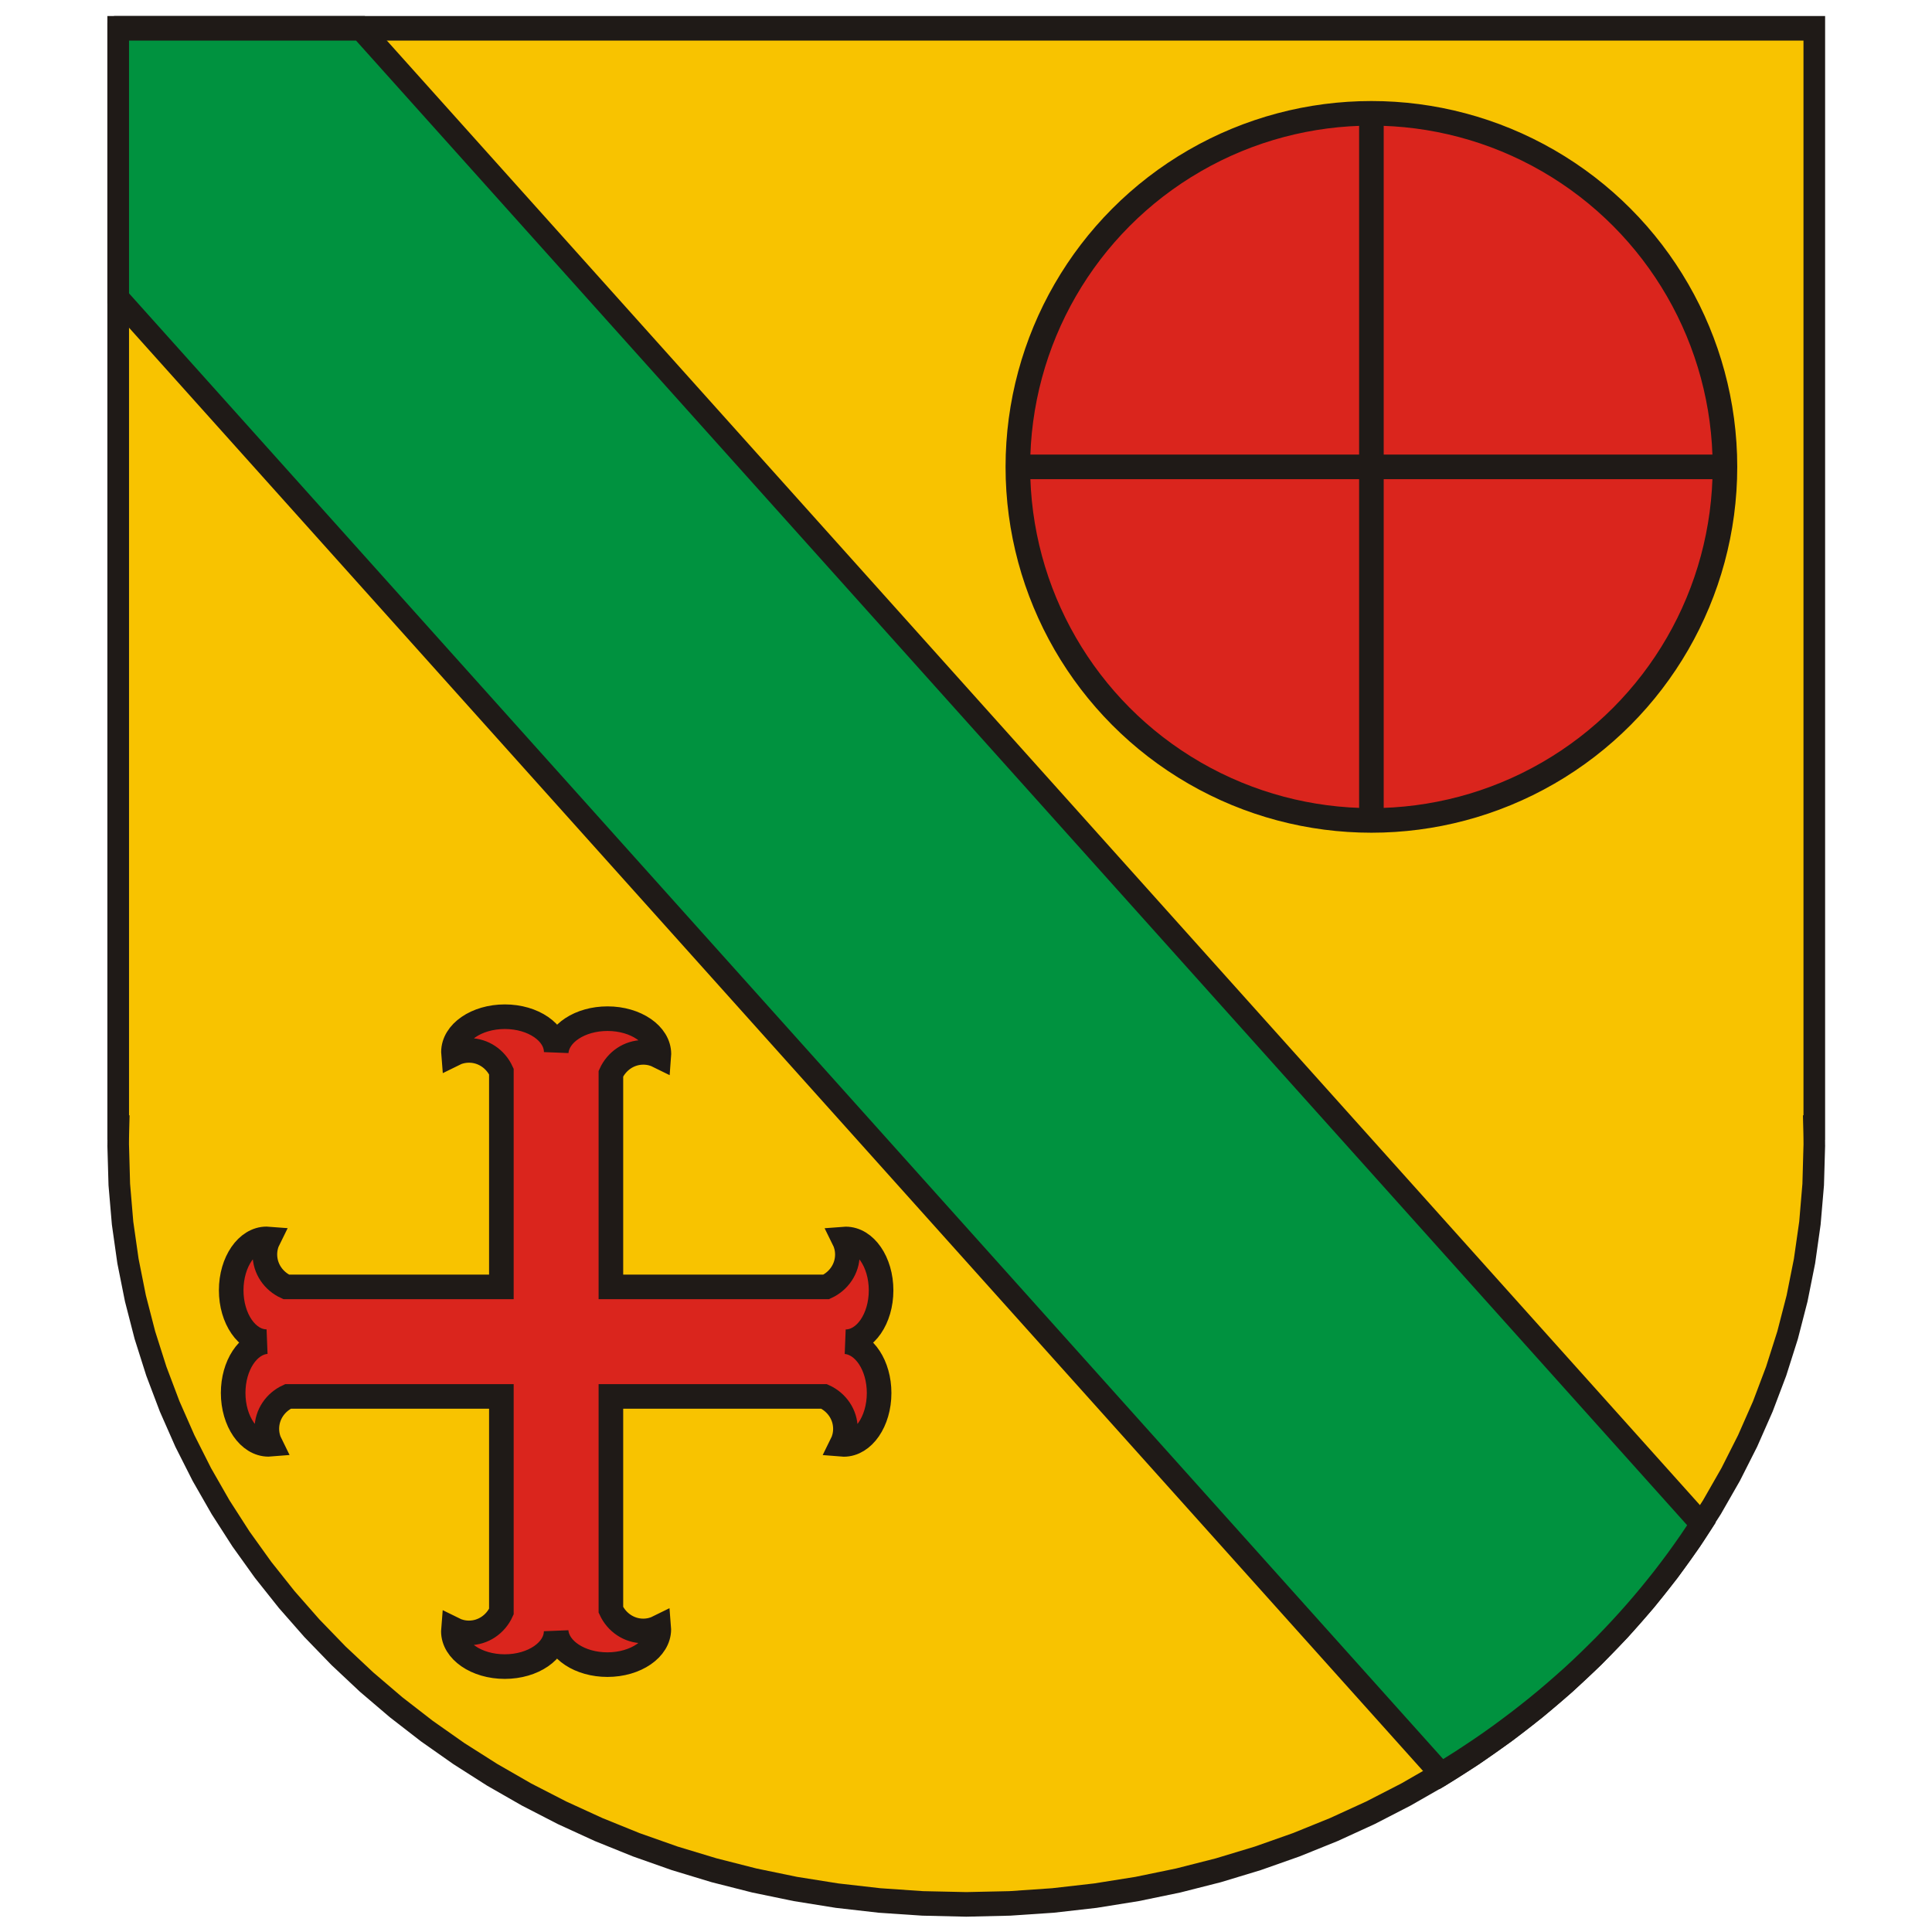 <?xml version="1.0" encoding="UTF-8" standalone="no"?>
<!-- Creator: CorelDRAW -->
<svg
   xmlns:dc="http://purl.org/dc/elements/1.1/"
   xmlns:cc="http://web.resource.org/cc/"
   xmlns:rdf="http://www.w3.org/1999/02/22-rdf-syntax-ns#"
   xmlns:svg="http://www.w3.org/2000/svg"
   xmlns="http://www.w3.org/2000/svg"
   xmlns:sodipodi="http://sodipodi.sourceforge.net/DTD/sodipodi-0.dtd"
   xmlns:inkscape="http://www.inkscape.org/namespaces/inkscape"
   xml:space="preserve"
   width="800"
   height="800"
   style="shape-rendering:geometricPrecision; text-rendering:geometricPrecision; image-rendering:optimizeQuality; fill-rule:evenodd; clip-rule:evenodd"
   viewBox="0 0 210 297"
   id="svg2"
   sodipodi:version="0.32"
   inkscape:version="0.44.1"
   sodipodi:docname="wappen reisbach.svg"
   sodipodi:docbase="Q:\"
   version="1.0"><sodipodi:namedview
   inkscape:window-height="955"
   inkscape:window-width="1277"
   inkscape:pageshadow="2"
   inkscape:pageopacity="0.0"
   guidetolerance="10.0"
   gridtolerance="10.0"
   objecttolerance="10.0"
   borderopacity="1.0"
   bordercolor="#666666"
   pagecolor="#ffffff"
   id="base"
   width="800px"
   height="800px"
   inkscape:zoom="0.9525"
   inkscape:cx="400"
   inkscape:cy="402.4252"
   inkscape:window-x="-4"
   inkscape:window-y="-4"
   inkscape:current-layer="svg2" />
 <defs
   id="defs4" />
 <g
   id="Layer_x0020_1"
   transform="matrix(1.34,0,0,1.34,-35.662,-50.437)">
  <g
   id="_136950984">
   <g
   id="g11">
    <path
   id="_138143840"
   class="fil0"
   d="M 7.74,167 C 7.722,167.684 7.711,168.369 7.711,169.057 C 7.711,217.129 51.278,256.114 105,256.114 C 158.722,256.114 202.289,217.129 202.289,169.057 C 202.289,168.369 202.278,167.684 202.26,167 L 202.289,167 L 202.289,40.886 L 7.71,40.886 L 7.71,167 L 7.739,167 L 7.74,167 z "
   style="fill:#f8c300" />
    <path
   id="path14"
   class="fil1"
   d="M 8.953,169.057 L 6.469,169.057 L 6.469,169.057 L 6.474,168.993 L 6.474,168.928 L 6.474,168.864 L 6.474,168.794 L 6.475,168.729 L 6.475,168.665 L 6.475,168.601 L 6.476,168.531 L 6.476,168.466 L 6.477,168.402 L 6.478,168.332 L 6.478,168.268 L 6.479,168.203 L 6.48,168.139 L 6.481,168.075 L 6.482,168.005 L 6.483,167.941 L 6.484,167.877 L 6.485,167.812 L 6.486,167.743 L 6.487,167.678 L 6.488,167.614 L 6.49,167.55 L 6.491,167.486 L 6.492,167.416 L 6.494,167.352 L 6.495,167.288 L 6.497,167.224 L 6.498,167.16 L 6.5,167.09 L 6.501,167.026 L 6.503,166.962 L 8.977,167.039 L 8.975,167.103 L 8.974,167.167 L 8.972,167.226 L 8.97,167.29 L 8.969,167.354 L 8.967,167.418 L 8.966,167.482 L 8.965,167.541 L 8.963,167.605 L 8.962,167.669 L 8.961,167.734 L 8.96,167.798 L 8.959,167.856 L 8.958,167.921 L 8.957,167.985 L 8.956,168.049 L 8.955,168.108 L 8.954,168.172 L 8.953,168.237 L 8.952,168.301 L 8.951,168.365 L 8.951,168.424 L 8.95,168.488 L 8.95,168.553 L 8.949,168.612 L 8.949,168.676 L 8.948,168.74 L 8.948,168.805 L 8.948,168.864 L 8.948,168.928 L 8.948,168.993 L 8.953,169.057 L 8.953,169.057 L 8.953,169.057 z M 105,254.703 L 105,257.525 L 105,257.525 L 99.946,257.406 L 94.957,257.07 L 90.04,256.511 L 85.201,255.734 L 80.446,254.751 L 75.781,253.566 L 71.213,252.181 L 66.746,250.605 L 62.388,248.845 L 58.145,246.9 L 54.022,244.776 L 50.026,242.489 L 46.169,240.029 L 42.444,237.411 L 38.871,234.642 L 35.443,231.72 L 32.178,228.653 L 29.076,225.45 L 26.144,222.111 L 23.388,218.643 L 20.818,215.055 L 18.436,211.349 L 16.249,207.529 L 14.266,203.607 L 12.49,199.577 L 10.931,195.46 L 9.595,191.247 L 8.489,186.952 L 7.614,182.578 L 6.986,178.133 L 6.6,173.624 L 6.469,169.057 L 8.953,169.057 L 9.074,173.448 L 9.44,177.78 L 10.049,182.048 L 10.886,186.247 L 11.953,190.376 L 13.24,194.424 L 14.741,198.397 L 16.449,202.273 L 18.363,206.063 L 20.473,209.751 L 22.777,213.336 L 25.27,216.813 L 27.939,220.171 L 30.784,223.41 L 33.798,226.525 L 36.976,229.505 L 40.306,232.349 L 43.793,235.052 L 47.42,237.604 L 51.191,239.998 L 55.09,242.241 L 59.115,244.31 L 63.262,246.21 L 67.523,247.938 L 71.892,249.48 L 76.364,250.832 L 80.931,251.995 L 85.589,252.956 L 90.331,253.71 L 95.151,254.259 L 100.043,254.595 L 105,254.703 L 105,254.703 L 105,254.703 z M 201.048,169.057 L 203.531,169.057 L 203.531,169.057 L 203.4,173.624 L 203.014,178.133 L 202.386,182.578 L 201.511,186.952 L 200.405,191.247 L 199.069,195.46 L 197.51,199.577 L 195.734,203.607 L 193.751,207.529 L 191.564,211.349 L 189.182,215.055 L 186.612,218.643 L 183.856,222.111 L 180.924,225.45 L 177.822,228.653 L 174.557,231.72 L 171.129,234.642 L 167.555,237.411 L 163.832,240.029 L 159.974,242.489 L 155.978,244.776 L 151.855,246.9 L 147.612,248.845 L 143.254,250.605 L 138.787,252.181 L 134.219,253.566 L 129.554,254.751 L 124.799,255.734 L 119.96,256.511 L 115.043,257.07 L 110.054,257.406 L 105,257.525 L 105,254.703 L 109.957,254.595 L 114.849,254.259 L 119.669,253.71 L 124.411,252.956 L 129.069,251.995 L 133.637,250.832 L 138.108,249.48 L 142.477,247.938 L 146.738,246.21 L 150.885,244.31 L 154.91,242.241 L 158.809,239.998 L 162.58,237.604 L 166.207,235.052 L 169.694,232.349 L 173.024,229.505 L 176.202,226.525 L 179.216,223.41 L 182.061,220.171 L 184.73,216.813 L 187.222,213.336 L 189.527,209.751 L 191.637,206.063 L 193.551,202.273 L 195.259,198.397 L 196.76,194.424 L 198.047,190.376 L 199.114,186.247 L 199.951,182.048 L 200.56,177.78 L 200.926,173.448 L 201.048,169.057 L 201.048,169.057 L 201.048,169.057 z M 202.26,165.589 L 202.26,168.411 L 203.497,166.962 L 203.499,167.026 L 203.5,167.09 L 203.502,167.16 L 203.503,167.224 L 203.505,167.288 L 203.506,167.352 L 203.508,167.416 L 203.509,167.486 L 203.51,167.55 L 203.512,167.614 L 203.513,167.678 L 203.514,167.743 L 203.515,167.812 L 203.516,167.877 L 203.517,167.941 L 203.518,168.005 L 203.519,168.075 L 203.52,168.139 L 203.521,168.203 L 203.522,168.268 L 203.522,168.332 L 203.523,168.402 L 203.524,168.466 L 203.524,168.531 L 203.525,168.601 L 203.525,168.665 L 203.525,168.729 L 203.526,168.794 L 203.526,168.864 L 203.526,168.928 L 203.526,168.993 L 203.531,169.057 L 201.048,169.057 L 201.052,168.993 L 201.052,168.928 L 201.052,168.864 L 201.052,168.805 L 201.052,168.74 L 201.051,168.676 L 201.051,168.612 L 201.05,168.553 L 201.05,168.488 L 201.049,168.424 L 201.048,168.365 L 201.048,168.301 L 201.047,168.237 L 201.046,168.172 L 201.045,168.108 L 201.044,168.049 L 201.043,167.985 L 201.042,167.921 L 201.041,167.856 L 201.04,167.798 L 201.039,167.734 L 201.038,167.669 L 201.036,167.605 L 201.035,167.541 L 201.034,167.482 L 201.032,167.418 L 201.031,167.354 L 201.03,167.29 L 201.028,167.226 L 201.026,167.167 L 201.025,167.103 L 201.023,167.039 L 202.26,165.589 L 202.26,165.589 z M 201.023,167.039 L 200.986,165.589 L 202.26,165.589 L 201.023,167.039 z M 203.531,167 L 202.289,168.411 L 202.26,168.411 L 202.26,165.589 L 202.289,165.589 L 203.531,167 z M 203.531,167 L 203.531,168.411 L 202.289,168.411 L 203.531,167 z M 202.289,39.475 L 203.531,40.886 L 203.531,167 L 201.048,167 L 201.048,40.886 L 202.289,39.475 L 202.289,39.475 z M 202.289,39.475 L 203.531,39.475 L 203.531,40.886 L 202.289,39.475 z M 6.469,40.886 L 7.711,39.475 L 202.29,39.475 L 202.29,42.297 L 7.711,42.297 L 6.469,40.886 L 6.469,40.886 z M 6.469,40.886 L 6.469,39.475 L 7.711,39.475 L 6.469,40.886 L 6.469,40.886 z M 7.711,168.411 L 6.469,167 L 6.469,40.886 L 8.953,40.886 L 8.953,167 L 7.711,168.411 z M 7.711,168.411 L 6.469,168.411 L 6.469,167 L 7.711,168.411 z M 8.977,167.039 L 7.74,168.411 L 7.711,168.411 L 7.711,165.589 L 7.74,165.589 L 8.977,167.039 z M 7.74,165.589 L 9.015,165.589 L 8.977,167.039 L 7.74,165.589 z "
   style="fill:#1f1a17;fill-rule:nonzero" />
   </g>
   <g
   id="g16">
    <path
   class="fil2"
   d="M 159.499,241.177 C 171.713,233.771 181.947,223.946 189.341,212.471 L 35.501,40.886 L 7.711,40.886 L 7.711,40.887 L 7.711,71.881 L 159.499,241.177 L 159.499,241.177 z "
   id="path18"
   style="fill:#00923f" />
    <path
   class="fil1"
   d="M 188.473,213.474 L 190.21,211.468 L 190.34,213.303 L 189.629,214.391 L 188.897,215.468 L 188.153,216.536 L 187.388,217.593 L 186.612,218.641 L 185.815,219.678 L 185.007,220.704 L 184.179,221.72 L 183.34,222.719 L 182.482,223.714 L 181.608,224.696 L 180.724,225.663 L 179.821,226.623 L 178.903,227.567 L 177.975,228.504 L 177.028,229.424 L 176.067,230.332 L 175.093,231.228 L 174.109,232.117 L 173.107,232.989 L 172.091,233.848 L 171.062,234.694 L 170.024,235.528 L 168.969,236.349 L 167.901,237.156 L 166.82,237.945 L 165.726,238.727 L 164.62,239.494 L 163.507,240.248 L 162.377,240.983 L 161.235,241.71 L 160.081,242.417 L 158.917,239.936 L 160.042,239.24 L 161.155,238.536 L 162.256,237.812 L 163.35,237.08 L 164.426,236.334 L 165.491,235.575 L 166.542,234.797 L 167.582,234.012 L 168.608,233.213 L 169.626,232.401 L 170.626,231.577 L 171.613,230.74 L 172.586,229.891 L 173.55,229.034 L 174.496,228.16 L 175.428,227.274 L 176.345,226.376 L 177.253,225.472 L 178.142,224.551 L 179.017,223.623 L 179.881,222.679 L 180.726,221.729 L 181.555,220.768 L 182.375,219.791 L 183.173,218.808 L 183.962,217.815 L 184.73,216.811 L 185.486,215.796 L 186.222,214.772 L 186.947,213.737 L 187.65,212.693 L 188.342,211.638 L 188.473,213.474 L 188.473,213.474 z M 190.21,211.468 L 190.974,212.32 L 190.34,213.303 L 190.21,211.468 z M 35.502,39.475 L 36.37,39.883 L 190.21,211.468 L 188.473,213.474 L 34.633,41.889 L 35.502,39.475 L 35.502,39.475 z M 35.502,39.475 L 36.004,39.475 L 36.37,39.883 L 35.502,39.475 z M 6.834,39.888 L 7.712,39.475 L 35.502,39.475 L 35.502,42.297 L 7.712,42.297 L 6.834,39.888 z M 6.834,39.888 L 7.247,39.475 L 7.712,39.475 L 6.834,39.888 z M 6.47,40.886 L 6.833,39.888 L 6.834,39.888 L 8.59,41.883 L 8.589,41.884 L 6.47,40.886 L 6.47,40.886 z M 6.47,40.886 L 6.47,40.252 L 6.833,39.888 L 6.47,40.886 z M 6.843,72.883 L 6.47,71.88 L 6.47,40.886 L 8.953,40.886 L 8.953,71.88 L 6.843,72.883 z M 6.843,72.883 L 6.47,72.467 L 6.47,71.88 L 6.843,72.883 L 6.843,72.883 z M 160.082,242.416 L 158.632,242.179 L 6.844,72.883 L 8.58,70.877 L 160.368,240.173 L 160.082,242.416 z M 160.082,242.416 L 159.28,242.903 L 158.632,242.179 L 160.082,242.416 z "
   id="path20"
   style="fill:#1f1a17;fill-rule:nonzero" />
   </g>
   <g
   id="g22">
    <circle
   class="fil3 str0"
   cx="151.48"
   cy="91.2"
   r="40.559"
   id="circle24"
   sodipodi:cx="151.48"
   sodipodi:cy="91.199501"
   sodipodi:rx="40.558601"
   sodipodi:ry="40.558601"
   style="fill:#da251d;stroke:#1f1a17;stroke-width:2.822" />
    <polygon
   class="fil4 str0"
   points="151.48,50.641 151.48,131.758 151.48,50.641 "
   id="polygon26"
   style="fill:none;stroke:#1f1a17;stroke-width:2.822" />
    <polygon
   class="fil4 str0"
   points="110.921,91.2 192.039,91.2 110.921,91.2 "
   id="polygon28"
   style="fill:none;stroke:#1f1a17;stroke-width:2.822" />
   </g>
   <path
   class="fil3 str1"
   d="M 90.946,203.345 C 93.187,203.345 95.004,200.705 95.004,197.45 C 95.004,194.304 93.306,191.734 91.169,191.565 L 91.171,191.565 C 93.412,191.565 95.23,188.925 95.23,185.671 C 95.23,182.416 93.412,179.776 91.171,179.776 C 91.095,179.776 91.02,179.779 90.946,179.785 C 91.214,180.323 91.364,180.927 91.364,181.564 C 91.364,183.2 90.373,184.613 88.94,185.273 L 64.234,185.273 L 64.234,160.814 C 64.891,159.369 66.309,158.368 67.953,158.368 C 68.59,158.368 69.193,158.518 69.732,158.787 C 69.738,158.712 69.741,158.637 69.741,158.561 C 69.741,156.32 67.101,154.503 63.846,154.503 C 60.7,154.503 58.13,156.201 57.961,158.338 L 57.961,158.337 C 57.961,156.095 55.321,154.278 52.066,154.278 C 48.811,154.278 46.172,156.095 46.172,158.337 C 46.172,158.412 46.175,158.487 46.181,158.561 C 46.719,158.293 47.322,158.143 47.959,158.143 C 49.595,158.143 51.008,159.134 51.669,160.568 L 51.669,185.273 L 26.984,185.273 C 25.539,184.617 24.539,183.198 24.539,181.554 C 24.539,180.917 24.689,180.314 24.957,179.776 C 24.883,179.77 24.808,179.767 24.732,179.767 C 22.491,179.767 20.674,182.406 20.674,185.661 C 20.674,188.916 22.491,191.556 24.732,191.556 L 24.732,191.556 C 22.596,191.726 20.899,194.296 20.899,197.441 C 20.899,200.696 22.716,203.336 24.957,203.336 C 25.033,203.336 25.108,203.333 25.182,203.327 C 24.914,202.788 24.764,202.185 24.764,201.548 C 24.764,199.912 25.755,198.499 27.189,197.839 L 51.669,197.839 L 51.669,222.524 C 51.012,223.968 49.594,224.968 47.95,224.968 C 47.313,224.968 46.71,224.818 46.172,224.55 C 46.166,224.625 46.162,224.7 46.162,224.775 C 46.162,227.016 48.802,228.834 52.057,228.834 C 55.312,228.834 57.952,227.016 57.952,224.775 L 57.952,224.775 C 58.122,226.911 60.692,228.609 63.837,228.609 C 67.092,228.609 69.731,226.791 69.731,224.55 C 69.731,224.475 69.728,224.4 69.722,224.325 C 69.184,224.593 68.581,224.743 67.944,224.743 C 66.308,224.743 64.895,223.752 64.234,222.319 L 64.234,197.839 L 88.693,197.839 C 90.138,198.495 91.139,199.913 91.139,201.557 C 91.139,202.194 90.989,202.798 90.721,203.336 C 90.795,203.342 90.87,203.345 90.946,203.345 L 90.946,203.345 z "
   id="path30"
   style="fill:#da251d;stroke:#1f1a17;stroke-width:2.822;stroke-linecap:round" />
  </g>
 </g>
</svg>